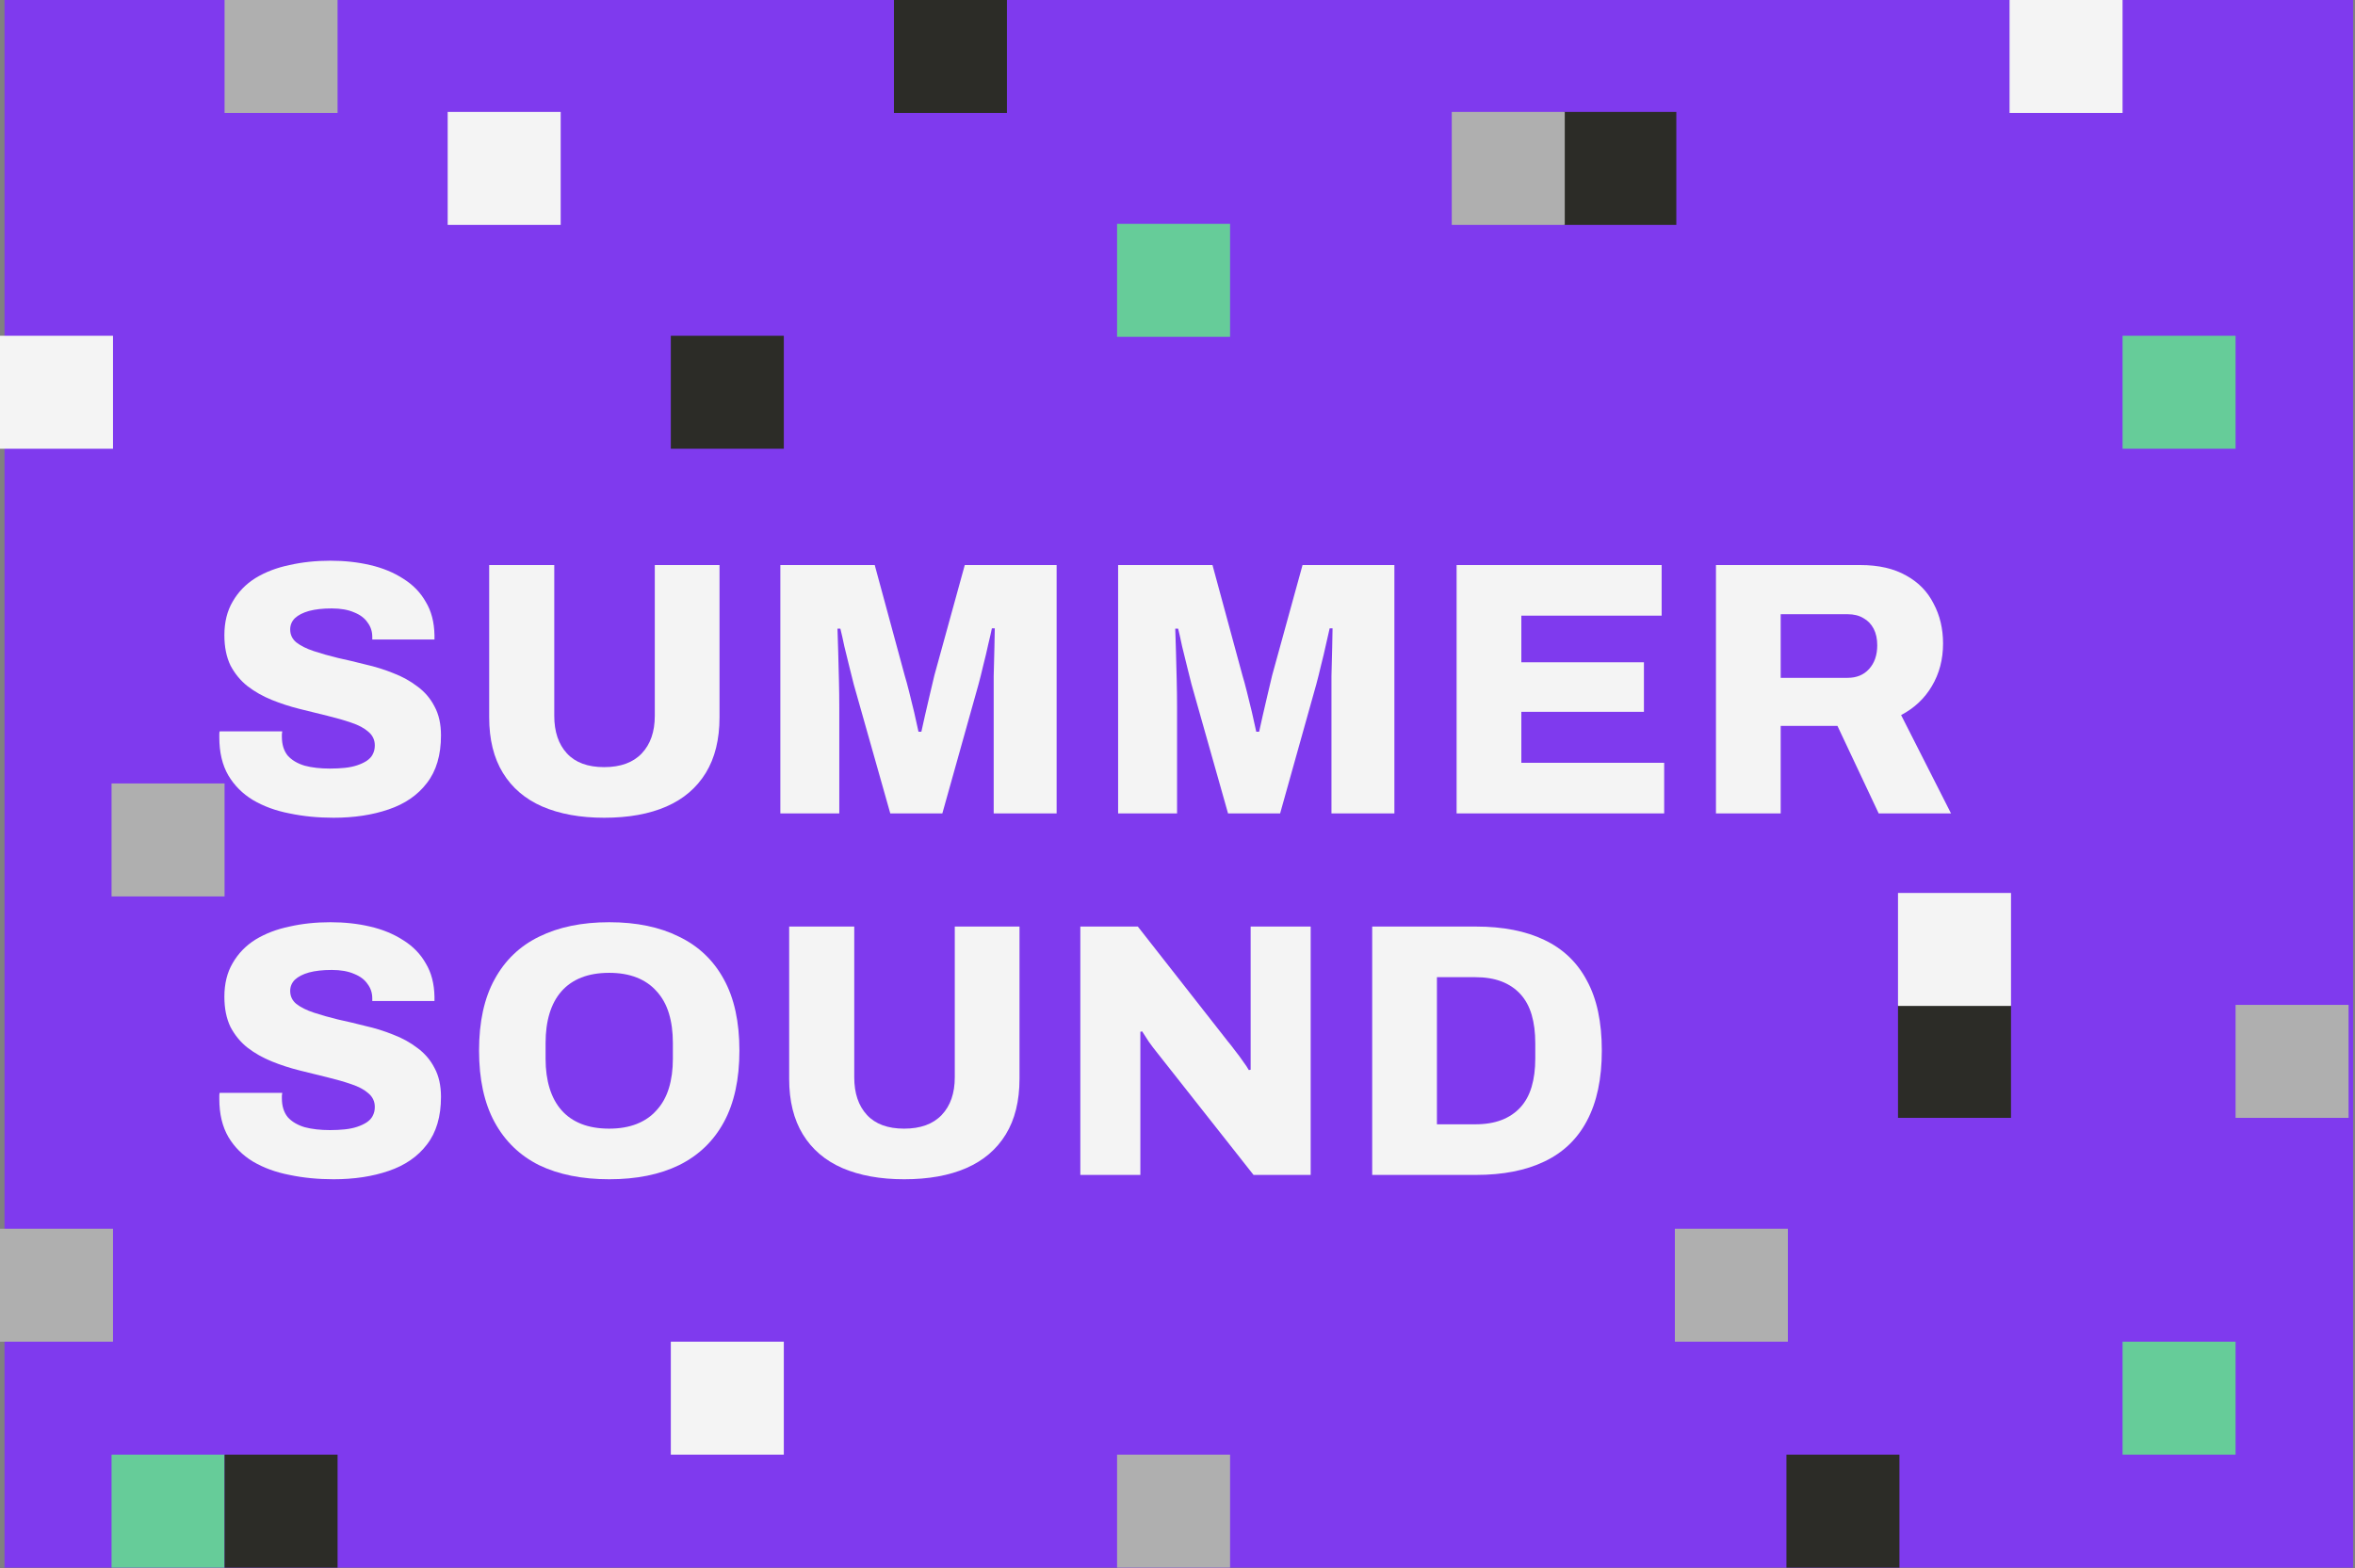 <svg width="521" height="347" viewBox="0 0 521 347" fill="none" xmlns="http://www.w3.org/2000/svg">
<rect x="0" y="0" width="521" height="347" fill="#808080" stroke="none"/>
<path d="M1 0H520.58V346.91H1V0Z" fill="#7F3AEE"/>
<path d="M519.578 222.373H494.578V247.373H519.578V222.373Z" fill="#AFAFAF"/>
<path d="M469.578 0H444.578V25H469.578V0Z" fill="#F4F4F4"/>
<path d="M494.578 296.908H469.578V321.908H494.578V296.908Z" fill="#66CC99"/>
<path d="M444.898 222.373H419.898V247.373H444.898V222.373Z" fill="#2C2C27"/>
<path d="M494.578 74.303H469.578V99.303H494.578V74.303Z" fill="#66CC99"/>
<path d="M444.898 197.605H419.898V222.605H444.898V197.605Z" fill="#F4F4F4"/>
<path d="M420.217 321.908H395.217V346.908H420.217V321.908Z" fill="#2C2C27"/>
<path d="M395.535 271.908H370.535V296.908H395.535V271.908Z" fill="#AFAFAF"/>
<path d="M370.854 24.768H345.854V49.768H370.854V24.768Z" fill="#2C2C27"/>
<path d="M346.174 24.768H321.174V49.768H346.174V24.768Z" fill="#AFAFAF"/>
<path d="M272.131 321.908H247.131V346.908H272.131V321.908Z" fill="#AFAFAF"/>
<path d="M272.131 49.535H247.131V74.535H272.131V49.535Z" fill="#66CC99"/>
<path d="M222.768 0H197.768V25H222.768V0Z" fill="#2C2C27"/>
<path d="M173.406 296.908H148.406V321.908H173.406V296.908Z" fill="#F4F4F4"/>
<path d="M173.406 74.303H148.406V99.303H173.406V74.303Z" fill="#2C2C27"/>
<path d="M124.043 24.768H99.043V49.768H124.043V24.768Z" fill="#F4F4F4"/>
<path d="M49.68 173.373H24.68V198.373H49.68V173.373Z" fill="#AFAFAF"/>
<path d="M49.68 321.908H24.68V346.908H49.68V321.908Z" fill="#66CC99"/>
<path d="M74.682 321.908H49.682V346.908H74.682V321.908Z" fill="#2C2C27"/>
<path d="M25 271.908H0V296.908H25V271.908Z" fill="#AFAFAF"/>
<path d="M25 74.303H0V99.303H25V74.303Z" fill="#F4F4F4"/>
<path d="M74.682 0H49.682V25H74.682V0Z" fill="#AFAFAF"/>
<path d="M73.8 180.96C70.333 180.96 67.08 180.64 64.04 180C61 179.413 58.307 178.427 55.96 177.04C53.667 175.653 51.853 173.84 50.52 171.6C49.187 169.307 48.52 166.507 48.52 163.2C48.52 162.987 48.52 162.747 48.52 162.48C48.52 162.213 48.547 162 48.6 161.84H62.44C62.44 162 62.413 162.213 62.36 162.48C62.36 162.693 62.36 162.88 62.36 163.04C62.36 164.747 62.787 166.133 63.64 167.2C64.547 168.213 65.8 168.96 67.4 169.44C69 169.867 70.867 170.08 73 170.08C74.173 170.08 75.267 170.027 76.28 169.92C77.293 169.813 78.2 169.627 79 169.36C79.8 169.093 80.493 168.773 81.08 168.4C81.72 167.973 82.173 167.493 82.44 166.96C82.76 166.373 82.92 165.707 82.92 164.96C82.92 163.733 82.44 162.72 81.48 161.92C80.573 161.12 79.32 160.453 77.72 159.92C76.173 159.387 74.413 158.88 72.44 158.4C70.467 157.92 68.413 157.413 66.28 156.88C64.147 156.347 62.093 155.68 60.12 154.88C58.147 154.08 56.36 153.067 54.76 151.84C53.213 150.613 51.96 149.093 51 147.28C50.093 145.413 49.64 143.173 49.64 140.56C49.64 137.68 50.253 135.2 51.48 133.12C52.707 130.987 54.387 129.253 56.52 127.92C58.707 126.587 61.213 125.627 64.04 125.04C66.867 124.4 69.88 124.08 73.08 124.08C76.227 124.08 79.16 124.4 81.88 125.04C84.653 125.68 87.107 126.693 89.24 128.08C91.373 129.413 93.027 131.12 94.2 133.2C95.427 135.227 96.067 137.68 96.12 140.56V141.52H82.36V140.96C82.36 139.733 82.013 138.667 81.32 137.76C80.68 136.8 79.693 136.053 78.36 135.52C77.027 134.933 75.373 134.64 73.4 134.64C71.427 134.64 69.747 134.827 68.36 135.2C67.027 135.573 65.987 136.107 65.24 136.8C64.547 137.493 64.2 138.32 64.2 139.28C64.2 140.453 64.653 141.413 65.56 142.16C66.52 142.907 67.8 143.547 69.4 144.08C71 144.613 72.787 145.12 74.76 145.6C76.733 146.027 78.76 146.507 80.84 147.04C82.973 147.52 85.027 148.16 87 148.96C88.973 149.707 90.76 150.693 92.36 151.92C93.96 153.093 95.213 154.56 96.12 156.32C97.08 158.08 97.56 160.213 97.56 162.72C97.56 167.093 96.52 170.613 94.44 173.28C92.413 175.947 89.587 177.893 85.96 179.12C82.387 180.347 78.333 180.96 73.8 180.96Z" fill="#F4F4F4"/>
<path d="M133.661 180.96C128.381 180.96 123.821 180.133 119.981 178.48C116.195 176.827 113.288 174.347 111.261 171.04C109.235 167.733 108.221 163.627 108.221 158.72V125.04H122.621V158.4C122.621 161.92 123.555 164.693 125.421 166.72C127.288 168.747 130.035 169.76 133.661 169.76C137.288 169.76 140.061 168.747 141.981 166.72C143.901 164.693 144.861 161.92 144.861 158.4V125.04H159.181V158.72C159.181 163.627 158.168 167.733 156.141 171.04C154.115 174.347 151.208 176.827 147.421 178.48C143.635 180.133 139.048 180.96 133.661 180.96Z" fill="#F4F4F4"/>
<path d="M172.637 180V125.04H193.518L200.158 149.52C200.424 150.373 200.744 151.547 201.117 153.04C201.491 154.48 201.864 156 202.238 157.6C202.611 159.2 202.931 160.64 203.197 161.92H203.837C204.051 160.907 204.317 159.707 204.637 158.32C204.958 156.88 205.304 155.387 205.678 153.84C206.051 152.24 206.397 150.773 206.717 149.44L213.438 125.04H233.758V180H219.837V156.56C219.837 154.267 219.837 151.947 219.837 149.6C219.891 147.253 219.944 145.12 219.997 143.2C220.051 141.28 220.077 139.893 220.077 139.04H219.438C219.277 139.84 219.011 141.013 218.637 142.56C218.318 144.053 217.944 145.627 217.518 147.28C217.144 148.88 216.797 150.267 216.477 151.44L208.477 180H196.958L188.878 151.44C188.611 150.373 188.291 149.093 187.917 147.6C187.544 146.107 187.171 144.587 186.798 143.04C186.477 141.493 186.184 140.187 185.917 139.12H185.277C185.331 140.507 185.384 142.213 185.438 144.24C185.491 146.213 185.544 148.293 185.598 150.48C185.651 152.613 185.677 154.64 185.677 156.56V180H172.637Z" fill="#F4F4F4"/>
<path d="M247.363 180V125.04H268.242L274.883 149.52C275.149 150.373 275.469 151.547 275.842 153.04C276.216 154.48 276.589 156 276.962 157.6C277.336 159.2 277.656 160.64 277.923 161.92H278.562C278.776 160.907 279.043 159.707 279.363 158.32C279.683 156.88 280.029 155.387 280.402 153.84C280.776 152.24 281.122 150.773 281.443 149.44L288.163 125.04H308.483V180H294.562V156.56C294.562 154.267 294.562 151.947 294.562 149.6C294.616 147.253 294.669 145.12 294.723 143.2C294.776 141.28 294.803 139.893 294.803 139.04H294.163C294.003 139.84 293.736 141.013 293.363 142.56C293.043 144.053 292.669 145.627 292.242 147.28C291.869 148.88 291.523 150.267 291.203 151.44L283.203 180H271.682L263.603 151.44C263.336 150.373 263.016 149.093 262.643 147.6C262.269 146.107 261.896 144.587 261.522 143.04C261.202 141.493 260.909 140.187 260.643 139.12H260.003C260.056 140.507 260.109 142.213 260.163 144.24C260.216 146.213 260.269 148.293 260.323 150.48C260.376 152.613 260.402 154.64 260.402 156.56V180H247.363Z" fill="#F4F4F4"/>
<path d="M322.247 180V125.04H367.607V136.24H336.568V146.56H363.688V157.52H336.568V168.8H368.167V180H322.247Z" fill="#F4F4F4"/>
<path d="M379.625 180V125.04H411.545C415.598 125.04 418.985 125.813 421.705 127.36C424.425 128.853 426.452 130.933 427.785 133.6C429.172 136.213 429.865 139.147 429.865 142.4C429.865 145.92 429.038 149.067 427.385 151.84C425.785 154.56 423.518 156.693 420.585 158.24L431.625 180H415.625L406.505 160.64H393.945V180H379.625ZM393.945 150H408.745C410.718 150 412.292 149.36 413.465 148.08C414.692 146.747 415.305 144.987 415.305 142.8C415.305 141.36 415.038 140.133 414.505 139.12C413.972 138.107 413.225 137.333 412.265 136.8C411.305 136.213 410.132 135.92 408.745 135.92H393.945V150Z" fill="#F4F4F4"/>
<path d="M73.8 260.96C70.333 260.96 67.08 260.64 64.04 260C61 259.413 58.307 258.427 55.96 257.04C53.667 255.653 51.853 253.84 50.52 251.6C49.187 249.307 48.52 246.507 48.52 243.2C48.52 242.987 48.52 242.747 48.52 242.48C48.52 242.213 48.547 242 48.6 241.84H62.44C62.44 242 62.413 242.213 62.36 242.48C62.36 242.693 62.36 242.88 62.36 243.04C62.36 244.747 62.787 246.133 63.64 247.2C64.547 248.213 65.8 248.96 67.4 249.44C69 249.867 70.867 250.08 73 250.08C74.173 250.08 75.267 250.027 76.28 249.92C77.293 249.813 78.2 249.627 79 249.36C79.8 249.093 80.493 248.773 81.08 248.4C81.72 247.973 82.173 247.493 82.44 246.96C82.76 246.373 82.92 245.707 82.92 244.96C82.92 243.733 82.44 242.72 81.48 241.92C80.573 241.12 79.32 240.453 77.72 239.92C76.173 239.387 74.413 238.88 72.44 238.4C70.467 237.92 68.413 237.413 66.28 236.88C64.147 236.347 62.093 235.68 60.12 234.88C58.147 234.08 56.36 233.067 54.76 231.84C53.213 230.613 51.96 229.093 51 227.28C50.093 225.413 49.64 223.173 49.64 220.56C49.64 217.68 50.253 215.2 51.48 213.12C52.707 210.987 54.387 209.253 56.52 207.92C58.707 206.587 61.213 205.627 64.04 205.04C66.867 204.4 69.88 204.08 73.08 204.08C76.227 204.08 79.16 204.4 81.88 205.04C84.653 205.68 87.107 206.693 89.24 208.08C91.373 209.413 93.027 211.12 94.2 213.2C95.427 215.227 96.067 217.68 96.12 220.56V221.52H82.36V220.96C82.36 219.733 82.013 218.667 81.32 217.76C80.68 216.8 79.693 216.053 78.36 215.52C77.027 214.933 75.373 214.64 73.4 214.64C71.427 214.64 69.747 214.827 68.36 215.2C67.027 215.573 65.987 216.107 65.24 216.8C64.547 217.493 64.2 218.32 64.2 219.28C64.2 220.453 64.653 221.413 65.56 222.16C66.52 222.907 67.8 223.547 69.4 224.08C71 224.613 72.787 225.12 74.76 225.6C76.733 226.027 78.76 226.507 80.84 227.04C82.973 227.52 85.027 228.16 87 228.96C88.973 229.707 90.76 230.693 92.36 231.92C93.96 233.093 95.213 234.56 96.12 236.32C97.08 238.08 97.56 240.213 97.56 242.72C97.56 247.093 96.52 250.613 94.44 253.28C92.413 255.947 89.587 257.893 85.96 259.12C82.387 260.347 78.333 260.96 73.8 260.96Z" fill="#F4F4F4"/>
<path d="M134.781 260.96C128.755 260.96 123.581 259.92 119.261 257.84C114.995 255.707 111.715 252.533 109.421 248.32C107.128 244.107 105.981 238.827 105.981 232.48C105.981 226.133 107.128 220.88 109.421 216.72C111.715 212.507 114.995 209.36 119.261 207.28C123.581 205.147 128.755 204.08 134.781 204.08C140.808 204.08 145.955 205.147 150.221 207.28C154.541 209.36 157.848 212.507 160.141 216.72C162.435 220.88 163.581 226.133 163.581 232.48C163.581 238.827 162.435 244.107 160.141 248.32C157.848 252.533 154.541 255.707 150.221 257.84C145.955 259.92 140.808 260.96 134.781 260.96ZM134.781 249.76C137.075 249.76 139.101 249.413 140.861 248.72C142.621 248.027 144.088 247.013 145.261 245.68C146.488 244.347 147.395 242.72 147.981 240.8C148.568 238.88 148.861 236.72 148.861 234.32V230.8C148.861 228.347 148.568 226.16 147.981 224.24C147.395 222.32 146.488 220.693 145.261 219.36C144.088 218.027 142.621 217.013 140.861 216.32C139.101 215.627 137.075 215.28 134.781 215.28C132.435 215.28 130.381 215.627 128.621 216.32C126.861 217.013 125.395 218.027 124.221 219.36C123.048 220.693 122.168 222.32 121.581 224.24C120.995 226.16 120.701 228.347 120.701 230.8V234.32C120.701 236.72 120.995 238.88 121.581 240.8C122.168 242.72 123.048 244.347 124.221 245.68C125.395 247.013 126.861 248.027 128.621 248.72C130.381 249.413 132.435 249.76 134.781 249.76Z" fill="#F4F4F4"/>
<path d="M200.027 260.96C194.747 260.96 190.187 260.133 186.347 258.48C182.56 256.827 179.654 254.347 177.627 251.04C175.6 247.733 174.587 243.627 174.587 238.72V205.04H188.987V238.4C188.987 241.92 189.92 244.693 191.787 246.72C193.654 248.747 196.4 249.76 200.027 249.76C203.654 249.76 206.427 248.747 208.347 246.72C210.267 244.693 211.227 241.92 211.227 238.4V205.04H225.547V238.72C225.547 243.627 224.534 247.733 222.507 251.04C220.48 254.347 217.574 256.827 213.787 258.48C210 260.133 205.414 260.96 200.027 260.96Z" fill="#F4F4F4"/>
<path d="M239.003 260V205.04H251.723L271.723 230.56C272.096 230.987 272.576 231.6 273.163 232.4C273.803 233.2 274.416 234.027 275.003 234.88C275.59 235.68 276.016 236.32 276.283 236.8L276.683 236.72C276.683 235.547 276.683 234.427 276.683 233.36C276.683 232.24 276.683 231.307 276.683 230.56V205.04H289.963V260H277.323L256.123 233.12C255.43 232.267 254.763 231.387 254.123 230.48C253.536 229.573 253.056 228.827 252.683 228.24L252.283 228.32C252.283 229.173 252.283 230.053 252.283 230.96C252.283 231.813 252.283 232.533 252.283 233.12V260H239.003Z" fill="#F4F4F4"/>
<path d="M303.572 260V205.04H326.532C332.505 205.04 337.545 206.027 341.652 208C345.812 209.973 348.959 212.987 351.092 217.04C353.279 221.04 354.372 226.187 354.372 232.48C354.372 238.72 353.279 243.893 351.092 248C348.959 252.053 345.812 255.067 341.652 257.04C337.545 259.013 332.505 260 326.532 260H303.572ZM317.892 248.8H326.372C328.612 248.8 330.559 248.48 332.212 247.84C333.865 247.2 335.252 246.267 336.372 245.04C337.492 243.813 338.319 242.293 338.852 240.48C339.385 238.667 339.652 236.587 339.652 234.24V230.88C339.652 228.48 339.385 226.373 338.852 224.56C338.319 222.747 337.492 221.227 336.372 220C335.252 218.773 333.865 217.84 332.212 217.2C330.559 216.56 328.612 216.24 326.372 216.24H317.892V248.8Z" fill="#F4F4F4"/>
</svg>
